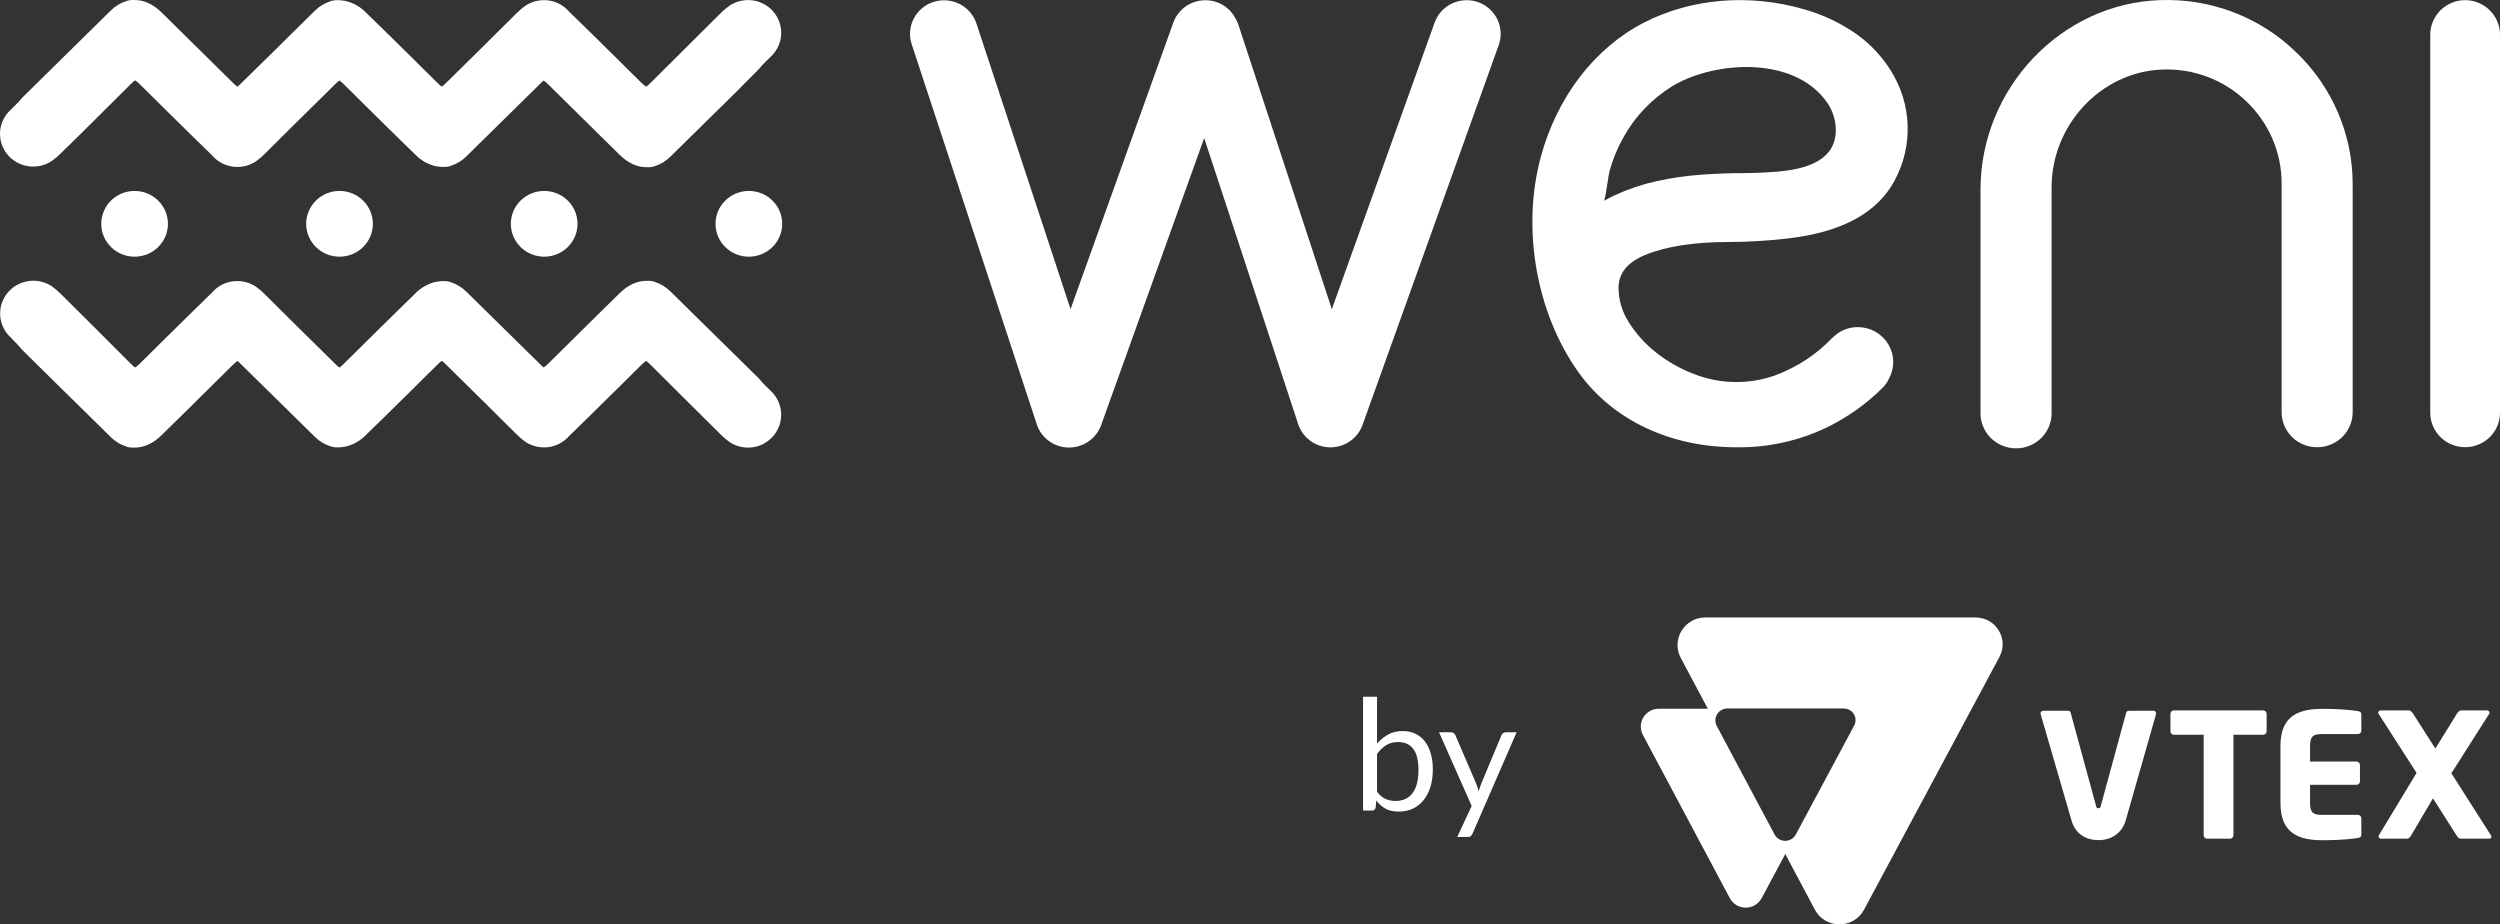 <svg xmlns="http://www.w3.org/2000/svg" width="119" height="44" viewBox="0 0 119 44" fill="none">
  <rect x="0" y="0" width="119" height="44" fill="#333333" stroke="none"/>
  <path d="M36.423 0.226C36.192 0.088 35.929 0.011 35.659 0.003C35.389 -0.006 35.122 0.054 34.882 0.177C34.818 0.21 34.757 0.248 34.698 0.289L34.688 0.298C34.554 0.394 34.428 0.501 34.313 0.618C33.392 1.522 31.907 3.017 30.99 3.924C30.925 3.99 30.855 4.052 30.782 4.109L30.757 4.128C30.689 4.083 30.625 4.032 30.567 3.975C30.359 3.771 30.154 3.566 29.946 3.363C29.779 3.196 29.613 3.03 29.443 2.864L28.885 2.314C28.306 1.743 27.728 1.171 27.143 0.607L27.121 0.59C26.974 0.407 26.787 0.26 26.574 0.159C26.361 0.058 26.127 0.005 25.891 0.006H25.874C25.629 0.01 25.388 0.069 25.17 0.179C25.105 0.212 25.044 0.249 24.985 0.29L24.974 0.3C24.841 0.395 24.716 0.502 24.6 0.618C24.175 1.034 23.631 1.577 23.078 2.129L21.217 3.964C21.159 4.022 21.097 4.076 21.032 4.126C20.967 4.081 20.907 4.03 20.852 3.973C20.644 3.77 20.44 3.565 20.232 3.362L19.729 2.863L19.171 2.312C18.592 1.742 18.013 1.17 17.427 0.606C17.16 0.325 16.814 0.129 16.434 0.041C16.405 0.041 16.374 0.041 16.344 0.03C16.29 0.021 16.235 0.014 16.18 0.011C16.175 0.01 16.17 0.01 16.166 0.011H16.138C16.119 0.011 16.101 0.011 16.081 0.011C16.056 0.009 16.031 0.009 16.006 0.011H15.956C15.914 0.015 15.871 0.022 15.829 0.03C15.8 0.03 15.772 0.049 15.742 0.056C15.455 0.145 15.194 0.303 14.984 0.515C14.695 0.795 14.363 1.127 14.014 1.468C13.306 2.176 12.589 2.881 11.866 3.585L11.364 4.077C11.345 4.095 11.325 4.111 11.304 4.126L11.281 4.109C11.238 4.081 11.198 4.048 11.161 4.013C11.093 3.952 11.026 3.885 10.961 3.819L9.895 2.765C9.161 2.037 8.425 1.312 7.688 0.589C7.268 0.179 6.821 -0.012 6.366 0.001C6.341 -0 6.316 -0 6.29 0.001H6.242C6.199 0.006 6.157 0.012 6.115 0.021C6.085 0.021 6.058 0.04 6.028 0.047C5.74 0.136 5.479 0.294 5.268 0.506C4.981 0.786 4.647 1.118 4.3 1.459C3.585 2.162 2.87 2.866 2.154 3.57L1.145 4.565C1.051 4.655 0.964 4.751 0.885 4.853L0.507 5.227C0.213 5.496 0.033 5.864 0.004 6.258C-0.025 6.652 0.099 7.042 0.35 7.349C0.601 7.657 0.962 7.859 1.358 7.914C1.755 7.97 2.158 7.875 2.486 7.649L2.496 7.639C2.63 7.544 2.756 7.437 2.871 7.32C3.799 6.43 5.28 4.935 6.199 4.028C6.264 3.962 6.334 3.9 6.407 3.842L6.436 3.83C6.505 3.874 6.569 3.925 6.627 3.982C6.835 4.184 7.04 4.389 7.247 4.594C7.415 4.761 7.581 4.928 7.75 5.094L8.308 5.645C8.887 6.215 9.466 6.786 10.051 7.35L10.072 7.369C10.22 7.55 10.408 7.697 10.621 7.797C10.834 7.897 11.068 7.948 11.304 7.947H11.321C11.565 7.944 11.804 7.885 12.021 7.775C12.085 7.743 12.146 7.705 12.205 7.664L12.215 7.655C12.349 7.559 12.475 7.452 12.59 7.335C13.014 6.919 13.558 6.376 14.11 5.825L15.972 3.99C16.03 3.933 16.091 3.879 16.157 3.83C16.221 3.875 16.281 3.926 16.337 3.982C16.544 4.184 16.749 4.389 16.957 4.594C17.125 4.761 17.291 4.928 17.46 5.094L18.018 5.645C18.597 6.215 19.175 6.786 19.76 7.35C20.028 7.631 20.374 7.828 20.755 7.916C20.784 7.916 20.815 7.916 20.845 7.927C20.899 7.936 20.954 7.942 21.009 7.945H21.048C21.066 7.945 21.085 7.945 21.104 7.945H21.229C21.272 7.941 21.314 7.934 21.357 7.925C21.386 7.925 21.414 7.907 21.443 7.899C21.73 7.81 21.991 7.652 22.202 7.441C22.489 7.161 22.822 6.829 23.168 6.489C23.885 5.786 24.601 5.082 25.317 4.377L25.818 3.883C25.84 3.865 25.861 3.846 25.877 3.836C25.886 3.84 25.894 3.845 25.902 3.851C25.944 3.88 25.984 3.911 26.021 3.946C26.09 4.008 26.156 4.074 26.221 4.14L27.287 5.195C28.021 5.922 28.757 6.647 29.495 7.37C29.913 7.78 30.362 7.973 30.816 7.959H30.94C30.983 7.955 31.026 7.948 31.068 7.939C31.097 7.939 31.125 7.921 31.154 7.913C31.442 7.824 31.702 7.666 31.913 7.454C32.202 7.174 32.534 6.843 32.88 6.503C33.596 5.799 34.312 5.095 35.028 4.391L36.039 3.371C36.133 3.28 36.219 3.184 36.299 3.082L36.677 2.708C36.857 2.544 36.996 2.341 37.083 2.114C37.17 1.888 37.203 1.645 37.178 1.404C37.153 1.163 37.072 0.931 36.941 0.727C36.81 0.522 36.633 0.35 36.423 0.225V0.226Z" fill="white"/>
  <path d="M36.423 21.083C36.192 21.221 35.929 21.298 35.659 21.306C35.389 21.315 35.122 21.255 34.882 21.132C34.818 21.099 34.757 21.062 34.698 21.02L34.688 21.011C34.554 20.915 34.428 20.808 34.313 20.691C33.392 19.788 31.907 18.292 30.99 17.385C30.924 17.319 30.855 17.256 30.782 17.198L30.757 17.18C30.689 17.224 30.625 17.275 30.567 17.333C30.359 17.536 30.154 17.741 29.946 17.945C29.779 18.111 29.613 18.279 29.443 18.445L28.885 18.995C28.306 19.566 27.728 20.138 27.143 20.702L27.121 20.719C26.973 20.901 26.786 21.047 26.573 21.147C26.359 21.247 26.126 21.299 25.889 21.297H25.872C25.627 21.293 25.386 21.234 25.168 21.124C25.104 21.091 25.042 21.054 24.983 21.012L24.973 21.003C24.839 20.907 24.714 20.8 24.599 20.684C24.174 20.268 23.629 19.725 23.077 19.173L21.215 17.337C21.157 17.279 21.096 17.225 21.031 17.175C20.966 17.22 20.905 17.271 20.851 17.328C20.643 17.532 20.438 17.736 20.23 17.94L19.728 18.44L19.169 18.991C18.59 19.561 18.012 20.133 17.425 20.698C17.158 20.977 16.813 21.174 16.433 21.262C16.403 21.262 16.372 21.262 16.343 21.273C16.287 21.273 16.233 21.291 16.178 21.292H16.136C16.118 21.292 16.099 21.292 16.079 21.292H15.955C15.912 21.288 15.87 21.282 15.828 21.273C15.798 21.273 15.77 21.254 15.741 21.247C15.454 21.157 15.193 21 14.982 20.788C14.694 20.508 14.362 20.176 14.013 19.835L11.866 17.724L11.364 17.23L11.304 17.183L11.281 17.198C11.239 17.227 11.199 17.259 11.161 17.293C11.093 17.356 11.026 17.423 10.961 17.489L9.895 18.543C9.162 19.269 8.428 19.997 7.688 20.717C7.268 21.129 6.821 21.32 6.366 21.306C6.34 21.306 6.315 21.306 6.29 21.306H6.242C6.199 21.302 6.157 21.295 6.115 21.286C6.085 21.286 6.058 21.268 6.028 21.26C5.741 21.171 5.48 21.013 5.268 20.802C4.981 20.522 4.647 20.19 4.3 19.849L2.154 17.738L1.145 16.742C1.051 16.652 0.964 16.556 0.885 16.453L0.512 16.065C0.218 15.797 0.038 15.428 0.009 15.034C-0.02 14.641 0.103 14.251 0.355 13.943C0.606 13.636 0.966 13.434 1.363 13.378C1.76 13.323 2.163 13.418 2.491 13.644L2.5 13.653C2.635 13.749 2.76 13.856 2.876 13.973C3.799 14.878 5.28 16.371 6.199 17.288C6.264 17.354 6.334 17.417 6.407 17.475L6.431 17.493C6.5 17.449 6.564 17.398 6.622 17.34C6.83 17.137 7.035 16.932 7.243 16.729C7.41 16.564 7.576 16.395 7.745 16.23L8.304 15.68C8.882 15.109 9.461 14.537 10.046 13.973L10.068 13.956C10.215 13.774 10.403 13.627 10.616 13.527C10.829 13.427 11.063 13.376 11.299 13.378H11.316C11.562 13.381 11.803 13.441 12.021 13.55C12.085 13.583 12.146 13.621 12.205 13.662L12.215 13.671C12.349 13.767 12.475 13.874 12.59 13.991C13.014 14.407 13.558 14.948 14.11 15.501L15.972 17.336C16.03 17.394 16.091 17.448 16.157 17.498C16.221 17.453 16.281 17.401 16.337 17.345C16.544 17.142 16.749 16.937 16.957 16.733C17.125 16.568 17.291 16.4 17.46 16.235L18.018 15.684C18.597 15.114 19.175 14.542 19.76 13.977C20.029 13.697 20.374 13.501 20.755 13.413C20.784 13.413 20.815 13.413 20.845 13.402C20.899 13.392 20.954 13.386 21.009 13.382H21.104C21.13 13.382 21.156 13.382 21.18 13.382H21.229C21.272 13.387 21.314 13.393 21.357 13.402C21.386 13.402 21.414 13.421 21.443 13.428C21.73 13.518 21.991 13.675 22.202 13.887C22.489 14.167 22.822 14.499 23.168 14.838C23.885 15.542 24.601 16.246 25.317 16.95L25.818 17.444L25.877 17.492L25.902 17.477C25.944 17.448 25.984 17.416 26.021 17.382C26.09 17.319 26.156 17.252 26.221 17.186L27.287 16.132C28.021 15.406 28.755 14.678 29.495 13.957C29.913 13.546 30.362 13.355 30.816 13.368H30.94C30.983 13.373 31.026 13.379 31.068 13.388C31.097 13.388 31.125 13.407 31.154 13.414C31.442 13.504 31.702 13.661 31.913 13.873C32.202 14.153 32.534 14.485 32.88 14.825C33.596 15.528 34.312 16.232 35.028 16.937L36.038 17.932C36.131 18.023 36.218 18.119 36.297 18.221L36.676 18.595C36.856 18.759 36.995 18.962 37.082 19.189C37.169 19.415 37.201 19.658 37.176 19.899C37.152 20.14 37.071 20.372 36.94 20.576C36.809 20.781 36.631 20.953 36.421 21.078L36.423 21.083Z" fill="white"/>
  <path d="M6.407 12.218C7.283 12.218 7.994 11.518 7.994 10.654C7.994 9.79 7.283 9.089 6.407 9.089C5.53 9.089 4.82 9.79 4.82 10.654C4.82 11.518 5.53 12.218 6.407 12.218Z" fill="white"/>
  <path d="M16.161 12.218C17.038 12.218 17.748 11.518 17.748 10.654C17.748 9.79 17.038 9.089 16.161 9.089C15.285 9.089 14.574 9.79 14.574 10.654C14.574 11.518 15.285 12.218 16.161 12.218Z" fill="white"/>
  <path d="M25.903 12.218C26.78 12.218 27.49 11.518 27.49 10.654C27.49 9.79 26.78 9.089 25.903 9.089C25.027 9.089 24.316 9.79 24.316 10.654C24.316 11.518 25.027 12.218 25.903 12.218Z" fill="white"/>
  <path d="M35.645 12.218C36.522 12.218 37.233 11.518 37.233 10.654C37.233 9.79 36.522 9.089 35.645 9.089C34.769 9.089 34.059 9.79 34.059 10.654C34.059 11.518 34.769 12.218 35.645 12.218Z" fill="white"/>
  <path d="M78.32 12.131C79.305 11.727 80.647 11.519 82.288 11.519C83.204 11.516 84.118 11.462 85.026 11.359C87.459 11.088 89.08 10.288 89.991 8.922C90.493 8.134 90.773 7.229 90.803 6.298C90.833 5.368 90.611 4.447 90.16 3.629C89.73 2.85 89.13 2.175 88.405 1.65C87.636 1.104 86.775 0.694 85.863 0.44C83.278 -0.311 80.503 -0.081 78.261 1.072C75.905 2.279 74.11 4.617 73.338 7.485C72.422 10.886 73.126 14.904 75.134 17.718C76.753 19.988 79.495 21.291 82.658 21.291C84.138 21.311 85.602 20.991 86.935 20.356C87.931 19.873 88.838 19.229 89.62 18.451C89.744 18.325 89.845 18.179 89.916 18.018C90.055 17.765 90.124 17.481 90.118 17.193C90.111 16.906 90.029 16.625 89.879 16.378C89.73 16.132 89.517 15.928 89.264 15.786C89.01 15.645 88.723 15.57 88.432 15.571C88.092 15.57 87.761 15.672 87.482 15.863C87.443 15.89 87.407 15.92 87.372 15.952L87.305 16.007C87.277 16.029 87.25 16.052 87.225 16.077L87.192 16.105C86.831 16.485 86.426 16.823 85.987 17.113C85.507 17.428 84.992 17.687 84.451 17.885C83.214 18.311 81.863 18.284 80.646 17.807C79.982 17.557 79.363 17.206 78.81 16.765C78.293 16.356 77.852 15.861 77.507 15.302C77.209 14.824 77.048 14.275 77.042 13.714C77.04 13.006 77.459 12.486 78.32 12.131ZM82.856 8.242C82.307 8.242 81.671 8.266 80.964 8.317C80.255 8.367 79.552 8.469 78.859 8.623C78.175 8.773 77.511 8.996 76.876 9.287C76.7 9.367 76.528 9.457 76.361 9.556C76.414 9.352 76.465 9.053 76.528 8.638C76.561 8.416 76.591 8.225 76.614 8.141C76.767 7.584 76.988 7.047 77.273 6.543C77.822 5.549 78.62 4.711 79.591 4.108C80.509 3.55 81.826 3.19 83.132 3.19C84.662 3.19 86.176 3.686 87.011 4.94C87.423 5.561 87.577 6.576 87.045 7.234C86.475 7.938 85.351 8.107 84.553 8.175C83.989 8.217 83.418 8.242 82.856 8.242Z" fill="white"/>
  <path d="M70.35 0.099C69.945 -0.041 69.5 -0.016 69.114 0.167C68.727 0.35 68.43 0.678 68.288 1.077L63.395 14.717L58.944 1.167C58.916 1.087 58.882 1.01 58.842 0.934L58.83 0.91C58.813 0.878 58.794 0.847 58.772 0.814C58.584 0.483 58.281 0.23 57.919 0.102C57.718 0.032 57.505 0.002 57.293 0.013C57.08 0.023 56.872 0.076 56.679 0.166C56.487 0.257 56.315 0.384 56.172 0.54C56.03 0.696 55.92 0.879 55.85 1.077L50.958 14.714L46.477 1.115C46.343 0.712 46.053 0.378 45.67 0.187C45.287 -0.005 44.843 -0.039 44.434 0.092C44.026 0.224 43.687 0.51 43.493 0.887C43.298 1.265 43.264 1.703 43.397 2.106L49.35 20.194C49.453 20.512 49.654 20.79 49.926 20.989C50.197 21.188 50.525 21.298 50.864 21.303H50.89C51.225 21.302 51.552 21.198 51.825 21.006C52.098 20.815 52.304 20.544 52.415 20.233L57.319 6.573L61.793 20.185C61.895 20.503 62.097 20.78 62.368 20.979C62.639 21.178 62.967 21.288 63.305 21.294H63.332C63.667 21.293 63.994 21.189 64.267 20.997C64.54 20.805 64.747 20.535 64.858 20.223L71.339 2.147C71.483 1.746 71.46 1.305 71.274 0.921C71.088 0.538 70.756 0.242 70.35 0.099Z" fill="white"/>
  <path d="M117.34 0.006C116.898 0.008 116.476 0.183 116.165 0.492C115.854 0.801 115.679 1.219 115.68 1.655V19.65C115.68 20.084 115.855 20.5 116.166 20.807C116.478 21.114 116.9 21.286 117.34 21.286C117.78 21.286 118.203 21.114 118.514 20.807C118.825 20.5 119 20.084 119 19.65V1.655C119.001 1.219 118.827 0.801 118.515 0.492C118.204 0.183 117.782 0.008 117.34 0.006Z" fill="white"/>
  <path d="M102.825 0.006C98.109 0.159 94.272 4.207 94.272 9.03V19.622C94.265 19.846 94.304 20.068 94.386 20.276C94.468 20.484 94.591 20.674 94.749 20.835C94.907 20.995 95.096 21.122 95.305 21.209C95.513 21.297 95.737 21.341 95.964 21.341C96.191 21.341 96.415 21.297 96.624 21.209C96.832 21.122 97.021 20.995 97.179 20.835C97.337 20.674 97.46 20.484 97.542 20.276C97.624 20.068 97.662 19.846 97.656 19.622V8.916C97.656 5.952 100 3.438 102.88 3.313C103.621 3.277 104.362 3.392 105.055 3.65C105.749 3.909 106.382 4.305 106.914 4.814C107.451 5.322 107.878 5.932 108.169 6.608C108.46 7.283 108.608 8.01 108.605 8.744V19.622C108.605 20.064 108.783 20.488 109.1 20.801C109.417 21.114 109.847 21.289 110.296 21.289C110.744 21.289 111.174 21.114 111.491 20.801C111.808 20.488 111.987 20.064 111.987 19.622V8.8C111.992 7.621 111.755 6.454 111.291 5.367C110.827 4.281 110.146 3.298 109.287 2.478C108.438 1.653 107.426 1.009 106.315 0.584C105.204 0.159 104.016 -0.038 102.825 0.006Z" fill="white"/>
  <path d="M94.037 29.392H81.175C80.177 29.392 79.539 30.443 80.005 31.318L81.292 33.735H78.96C78.486 33.735 78.102 34.116 78.102 34.586C78.102 34.724 78.136 34.86 78.201 34.982L82.339 42.751C82.561 43.166 83.08 43.325 83.498 43.105C83.65 43.025 83.774 42.902 83.855 42.751L84.979 40.652L86.389 43.3C86.885 44.232 88.229 44.233 88.727 43.303L95.174 31.269C95.63 30.418 95.009 29.392 94.037 29.392ZM88.26 34.534L85.48 39.724C85.332 40 84.986 40.105 84.708 39.959C84.607 39.906 84.524 39.824 84.471 39.724L81.718 34.556C81.57 34.279 81.676 33.937 81.955 33.79C82.037 33.747 82.128 33.725 82.22 33.724H87.769C88.076 33.724 88.324 33.971 88.324 34.275C88.324 34.365 88.302 34.454 88.26 34.534ZM107.718 34.974H106.311V39.758C106.311 39.848 106.237 39.922 106.145 39.922H105.06C104.969 39.922 104.894 39.849 104.894 39.758V34.974H103.479C103.391 34.978 103.317 34.91 103.313 34.823C103.313 34.821 103.313 34.82 103.313 34.818V33.972C103.314 33.885 103.386 33.815 103.474 33.816C103.476 33.816 103.478 33.816 103.479 33.816H107.717C107.809 33.811 107.887 33.881 107.891 33.972V34.818C107.887 34.909 107.809 34.979 107.718 34.974ZM112.234 39.888C111.945 39.929 111.457 39.995 110.562 39.995C109.494 39.995 108.55 39.723 108.55 38.228V35.499C108.55 34.004 109.502 33.741 110.57 33.741C111.464 33.741 111.944 33.807 112.234 33.848C112.35 33.864 112.4 33.906 112.4 34.013V34.778C112.4 34.868 112.326 34.942 112.234 34.942H110.488C110.099 34.942 109.958 35.074 109.958 35.501V36.249H112.168C112.26 36.249 112.334 36.322 112.334 36.413V37.193C112.334 37.284 112.26 37.357 112.168 37.358H109.958V38.229C109.958 38.656 110.099 38.788 110.488 38.788H112.234C112.326 38.788 112.4 38.861 112.4 38.952V39.716C112.4 39.822 112.351 39.871 112.234 39.888ZM118.484 39.921H117.167C117.059 39.921 117.01 39.886 116.952 39.798L115.81 37.999L114.775 39.758C114.717 39.857 114.66 39.922 114.569 39.922H113.343C113.26 39.922 113.219 39.873 113.219 39.816C113.22 39.796 113.226 39.776 113.235 39.758L115.029 36.79L113.217 33.972C113.207 33.957 113.202 33.94 113.2 33.923C113.206 33.86 113.261 33.813 113.324 33.816H114.658C114.749 33.816 114.815 33.898 114.864 33.972L115.923 35.632L116.949 33.972C116.99 33.898 117.065 33.816 117.155 33.816H118.381C118.445 33.813 118.499 33.86 118.506 33.923C118.504 33.94 118.498 33.957 118.489 33.972L116.685 36.808L118.566 39.758C118.581 39.783 118.589 39.812 118.591 39.84C118.592 39.888 118.55 39.921 118.484 39.921ZM102.505 33.831C102.515 33.831 102.524 33.833 102.533 33.834C102.602 33.85 102.645 33.918 102.629 33.986C102.629 33.986 101.193 39.032 101.17 39.1C100.973 39.688 100.47 39.99 99.894 39.99C99.288 39.99 98.813 39.702 98.617 39.099C98.6 39.049 97.132 33.987 97.132 33.987C97.13 33.978 97.129 33.968 97.129 33.959C97.129 33.888 97.186 33.832 97.257 33.831H98.44C98.501 33.831 98.554 33.874 98.565 33.934L99.769 38.349C99.786 38.438 99.81 38.472 99.885 38.472C99.959 38.472 99.984 38.439 100.001 38.349L101.203 33.935C101.215 33.876 101.267 33.833 101.328 33.833L102.505 33.831Z" fill="white"/>
  <path d="M65.547 37.684C65.668 37.846 65.8 37.96 65.944 38.026C66.09 38.092 66.25 38.125 66.423 38.125C66.778 38.125 67.049 38.001 67.237 37.754C67.425 37.506 67.519 37.138 67.519 36.647C67.519 36.192 67.435 35.857 67.267 35.644C67.101 35.428 66.863 35.321 66.553 35.321C66.338 35.321 66.15 35.37 65.989 35.468C65.83 35.566 65.683 35.704 65.547 35.883V37.684ZM65.547 35.394C65.705 35.213 65.883 35.068 66.082 34.96C66.282 34.852 66.513 34.798 66.772 34.798C66.993 34.798 67.191 34.84 67.367 34.923C67.545 35.007 67.696 35.128 67.82 35.287C67.944 35.444 68.038 35.635 68.102 35.861C68.169 36.086 68.203 36.34 68.203 36.622C68.203 36.923 68.165 37.197 68.091 37.445C68.017 37.693 67.909 37.904 67.768 38.081C67.629 38.255 67.46 38.391 67.259 38.489C67.058 38.584 66.833 38.632 66.583 38.632C66.335 38.632 66.126 38.587 65.955 38.496C65.787 38.403 65.64 38.272 65.513 38.103L65.48 38.441C65.46 38.534 65.403 38.581 65.309 38.581H64.882V33.166H65.547V35.394Z" fill="white"/>
  <path d="M72.191 34.857L70.092 39.68C70.07 39.729 70.042 39.768 70.007 39.797C69.975 39.827 69.924 39.842 69.855 39.842H69.364L70.052 38.364L68.499 34.857H69.071C69.128 34.857 69.172 34.872 69.205 34.901C69.239 34.928 69.263 34.959 69.275 34.993L70.282 37.338C70.322 37.441 70.355 37.549 70.382 37.662C70.417 37.547 70.454 37.438 70.494 37.335L71.471 34.993C71.485 34.954 71.51 34.922 71.545 34.898C71.582 34.871 71.623 34.857 71.667 34.857H72.191Z" fill="white"/>
</svg>